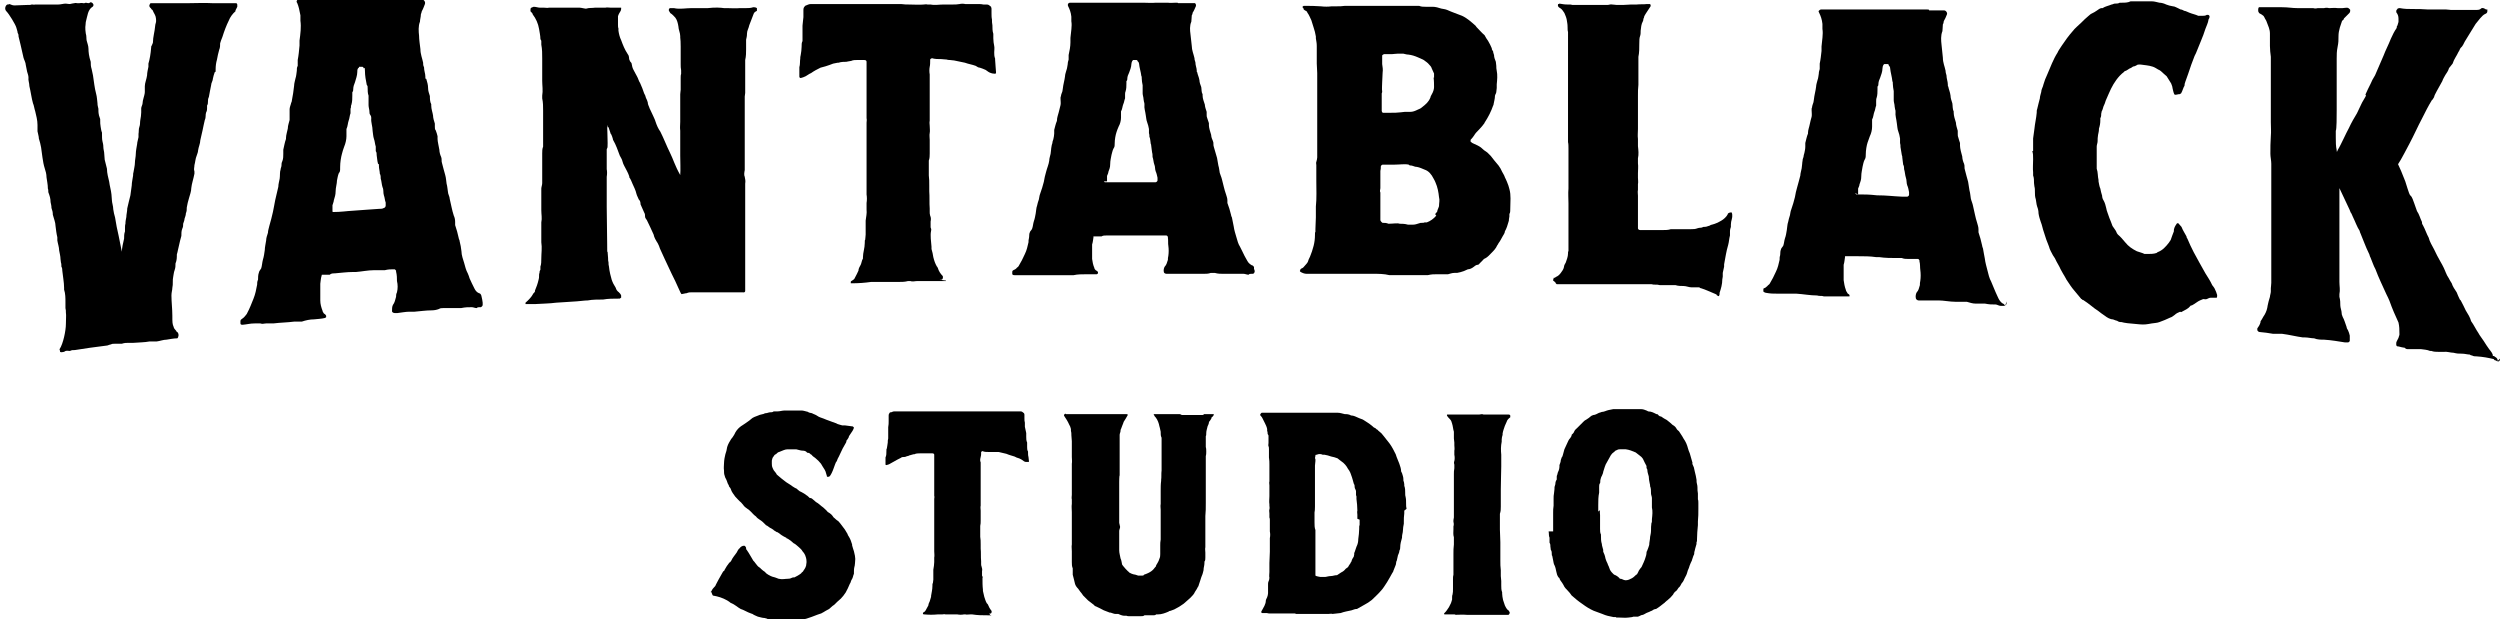 <?xml version="1.0" encoding="UTF-8"?>
<svg id="Capa_1" xmlns="http://www.w3.org/2000/svg" version="1.1" viewBox="0 0 554.2 137.3">
  <!-- Generator: Adobe Illustrator 29.0.0, SVG Export Plug-In . SVG Version: 2.1.0 Build 186)  -->
  <g id="Capa_2">
    <g>
      <g>
        <path d="M52.2,2.3v.2c-.6.5-1.2,1.3-1.5,2.1-.5,1-1,2.3-1.4,3.6-.2.5-.4,1-.5,1.4,0,.4,0,1-.2,1.4-.2.7-.4,1.6-.5,2.2-.2.7-.3,1.4-.3,2.2s0,.4-.2.6c-.2.5-.3,1-.4,1.4,0,.5-.4,1-.4,1.5-.2.8-.3,1.7-.5,2.6-.2.4-.2.7-.2,1s0,.6-.2.9v.6c0,.2,0,.6-.2.9-.2.5,0,1.1-.3,1.7-.2.7-.3,1.5-.5,2.3-.2.7-.3,1.5-.5,2.2,0,.7-.4,1.5-.5,2.3,0,.4-.2.7-.3,1.1-.3.7-.3,1.4-.5,2.1,0,.5-.2.9,0,1.4v.5c-.2,1.1-.6,2.2-.7,3.2,0,.7-.3,1.5-.5,2.2s-.4,1.4-.5,2.1c0,.5,0,.8-.2,1.3,0,.5-.2.8-.3,1.2,0,.4-.2.7-.3,1.1,0,.4,0,.7-.2,1.1-.2.5-.2,1-.2,1.6-.2.8-.4,1.4-.5,2-.2.7-.3,1.5-.5,2.1,0,.7,0,1.3-.3,2,0,.6,0,.9-.2,1.5-.2.5-.2,1-.3,1.4-.2.8,0,1.7-.2,2.5,0,.5-.2,1-.2,1.7,0,1.4.2,3,.2,4.5s0,1.8.3,2.5c0,.3.4.6.6.9,0,0,0,.2.2.2.5.5.2,1.3,0,1.4-.8,0-1.7.2-2.4.3-.7,0-1.4.3-2.2.4h-.5c-.4,0-.8,0-1.1,0-1,.2-2.3.2-3.5.3-.3,0-.6,0-.3,0h-.7c-.6,0-1,0-1.6.2-.5,0-1,0-1.5,0-.7,0-.5,0-1.1.2-.2,0-.5.2-.7.2-2.6.3-5.2.7-7.1,1-.5,0-.7,0-1.1.2-.5,0-.8-.2-1.3.2-.3,0-.6.2-.9,0v-.3c-.1,0-.1-.2-.1-.3.8-1.2,1.4-4.1,1.4-5.6s.1-1.7,0-2.5c0-.4,0-.6-.1-1v-1.3c0-.9,0-1.9-.3-2.8v-.4c0-1.2-.3-2.7-.4-3.8,0-.2,0-.6-.2-.9,0-.3,0-.7-.1-.9,0-.3-.1-.5-.1-.8,0-.6-.2-1.3-.3-1.9,0-.7-.3-1.5-.4-2.2v-.7c-.2-.8-.3-1.7-.4-2.5,0-.8-.4-1.7-.6-2.5,0-.6-.1-.9-.3-1.5,0-.5-.1-.8-.2-1.3,0-.8-.2-1.4-.5-2.2,0-.3,0-.6-.1-.8,0-.9-.2-1.7-.3-2.5,0-.7-.2-1.4-.4-2s-.4-1.6-.5-2.4c-.1-.7-.2-1.6-.3-2.2-.1-.6-.3-1.4-.5-2,0-.5-.2-1-.3-1.6v-1.4c0-1.1-.3-2.1-.5-3-.2-.6-.3-1.4-.5-1.8-.3-1-.5-2.6-.8-3.8,0-.7-.3-1.3-.2-1.9,0-.5-.2-.9-.3-1.3s-.2-1-.3-1.5c0-.5-.4-1.2-.5-1.6-.6-2.8-.8-3.4-1.1-4.7,0-.3,0-.5-.2-.8,0-.3-.2-.8-.3-1.2-.2-.7-1.6-3-2.2-3.6-.5-.5-.2-1.3.2-1.5.1,0,.3,0,.5-.1.4.2.8.3,1.1.3.9,0,1.8-.1,2.7-.1s.8,0,1.1-.1h.3c.2.1.3,0,.5,0h5.1c.5,0,1.2-.2,1.6-.2s.9.2,1.4,0c.1,0,.4-.1.6-.1.2-.1.4,0,.6,0h.5c.2,0,.5-.1.8,0h.3c.3-.2.6,0,.9,0s.3-.2.5-.2.5.2.6.5v.2s-.1.3-.2.3c-.5.3-.8.8-1,1.4s-.3,1.3-.5,2c0,.5-.1.8-.1,1.1s0,.9.1,1.4c.2.6.1,1.2.2,1.6.1.5.4,1.1.4,1.8s.1,1.7.5,2.9c0,.5,0,1,.2,1.6.1.4.2.9.3,1.4.1.6.2,1.4.3,2.1.1.6.2,1.3.4,2,.2.7.2,1.4.3,2.1,0,.5.1.7.2,1.2,0,.4,0,.9.1,1.3,0,.2.2.6.3,1v.2c0,.6,0,1,.1,1.5s.1.8.3,1.3v.4c0,.5,0,1.1.1,1.5s.2.8.2,1.3.2,1,.2,1.5.1.8.1,1.3c.2.8.3,1.2.5,2,0,1,.3,2,.5,2.9.1.9.4,1.8.5,2.8,0,.5.1.8.1,1.3s.3,1.3.3,2c.1.7.2,1.1.4,1.8.2,1.4.5,2.8.8,4.1.3,1.4.4,2.1.7,3.5,0-.7.3-2.1.5-2.9,0-.5,0-1.1.2-1.6v-.6c0-.4,0-.8.1-1.1,0-.6.1-.9.2-1.5,0-.6.2-1.2.2-1.9.3-1.2.4-1.8.7-2.9.1-.8.2-1.5.3-2.2,0-.7.2-1.4.3-2.2,0-.3,0-.5.1-.8.1-.7.3-1.4.3-2s.2-1.4.2-2,.2-1.6.3-2.2c0-.4.2-.9.3-1.5v-.7c.1-.5,0-1.1.2-1.6s.1-1,.2-1.5.2-1.2.2-1.7v-.9c0-.3.3-.8.3-1.1s.1-.8.2-1.1c.1-.4.3-1,.3-1.4v-1.3c0-.7.4-1.6.5-2.4,0-.6.2-1.4.3-1.9v-.7c.3-1,.5-2.2.6-3.5,0-.2,0-.4.2-.6,0-.2.2-.4.2-.6,0-1.2.4-2.4.5-3.7,0-.3.2-.7.2-1s0-1-.3-1.5c-.2-.3-.3-.6-.5-1-.2,0-.3-.4-.5-.5-.2-.2-.2-.4-.2-.5s.2-.5.3-.5h8.6c1.6,0,3.3-.1,5,0h4.9c.8,0,.2,0,.4,0s.2.1.3.3v.5h0l-.4.8Z"/>
        <path d="M107,67.1c0,.2,0,.3,0,.5,0,.2-.2.4-.4.5q-.2,0-.3,0c-.2,0-.5,0-.6.2-.4,0-.8-.2-1.1-.2-.9,0-1.4,0-2.4.2h-1.5c-.2,0-.4,0-.6,0h-1.9c-.3,0-.6,0-.9.2-.5.2-1.1.3-1.6.3-1.2,0-2.6.2-3.8.3-.5,0-.7,0-1.1,0-.9,0-1.8.2-2.7.3h-.6c-.3,0-.6-.2-.6-.4,0-.5,0-1,.2-1.4.4-.5.5-1.1.7-1.8,0-.3,0-.6.2-1,.2-.8.2-1.7,0-2.5,0-.6,0-1.3-.2-2.1v-.2c-.2-.2-.2-.3-.4-.3-.8,0-1.3,0-2.1.2h-2.4c-1.3,0-2.7.3-4,.4h-.7c-1.3,0-2.7.2-4,.3-.4,0-.8,0-1.1.3-.2,0-.3,0-.5,0h-1.1c-.2,0-.2,0-.2.2-.2.6-.2,1.2-.3,1.8v3.7c0,.8.2,1.5.5,2.3,0,.2.2.4.3.6,0,0,.4.2.5.5v.3s-.2.2-.3.2c-.8.2-1.6.2-2.4.3-.9,0-1.8.2-2.7.5h-.3c-.5,0-.9,0-1.4,0-1.5.2-3,.2-4.6.4-.3,0-.7,0-1,0h-.6c-.4,0-.8.2-1.3,0-.4,0-.8,0-1.2,0-1.1,0-1.6.2-2.7.3-.2,0-.5,0-.5-.3v-.5s0-.3.2-.4c.2-.2.5-.3.8-.7.2-.3.4-.4.5-.7.5-.9,1-2.2,1.4-3.2s.6-2,.8-3.1c0-.3,0-.7.2-1.1,0-.4,0-1.1.2-1.6,0-.2.3-.6.5-.9.2-.6.2-1.3.4-2,.2-.6.3-1.4.4-2.1,0-.6.2-1.4.3-2.1,0-.5.2-1.1.4-1.7,0-.5.2-1,.3-1.5.3-1,.6-2.2.8-3.1.2-.8.3-1.7.5-2.6.2-1,.5-2,.7-3,0-.6.2-1.2.3-1.8s0-1.5.2-2c0-.3.2-.6.2-.9s0-.6.2-1c.2-.5.2-1.1.2-1.6v-.9c.2-.8.3-1.6.6-2.4v-.2c0-.7.3-1.5.4-2.1,0-.7.3-1.4.4-1.9v-1.7c0-.1,0-.5,0-.7,0-.3.2-.9.3-1.2,0-.2.2-.4.2-.7.2-1.1.4-2.2.5-3.3,0-.5.2-1.1.3-1.6.2-.6.2-1.1.3-1.7,0-.5,0-.7.2-1.1v-1.3c.2-1,.3-2.1.4-3.2v-1.1c.2-1.5.4-3,.2-4.4v-1.2c-.2-1.1-.4-2-.7-2.7-.2-.3-.2-.4,0-.7,0,0,.2-.3.4-.3h16.2c.9,0,2,.1,2.8,0h2.7c.5.1,1.1,0,1.8,0s.3.2.5.2h3.2c.2,0,.3,0,.5.2.2.2.3.5.2.8-.2.5-.4,1.1-.7,1.6,0,.2-.2.6-.2.7,0,.6-.2,1.1-.2,1.6-.4,1-.3,2.2-.2,3.1,0,.9.2,2.1.3,3,0,1.1.4,2,.6,3,0,.4,0,.6.2,1,0,.8.3,1.4.3,2.1s0,.3.2.5c.2.7.4,1.3.4,2s.2,1.1.4,1.8c0,.5,0,1.3.3,1.8v.3c0,.8.3,1.5.4,2.2,0,.5.2,1.2.4,1.8v.7c0,.3,0,.6.2.8.2.5.3.9.4,1.3v.6c0,.6.3,1.7.4,2.4,0,.5.2,1.2.4,1.6.2.5,0,.9.2,1.4.3,1.1.4,1.6.7,2.6.2.7.2,1.3.3,1.9.2.7.2,1.3.3,1.8,0,.5.4,1.1.4,1.6.3,1.2.5,2.5.9,3.7.2.4.3.9.3,1.4v.7c.3.9.6,1.9.8,2.9,0,.2.2.4.2.7.2.7.3,1.4.4,2.2,0,.9.4,1.9.6,2.6.2.7.4,1.6.8,2.3.2.5.3.7.4,1.1.3.7.7,1.5,1.1,2.3.2.4.5.8,1,1,.2,0,.4.2.5.5h0l.2.9ZM73.5,46.7s.2.2.3.3c1.9,0,2.8-.2,4.6-.3,2.2-.2,3.3-.2,5.6-.4.4,0,.8,0,1.1-.2.2,0,.4-.3.4-.5v-.7c-.2-.5-.2-1.1-.4-1.6-.2-.6,0-1.2-.3-1.8-.2-.6-.2-1.3-.4-1.9,0-.3,0-.8-.2-1.1,0-.5-.2-1.1-.2-1.7s0-.3-.2-.5c-.2-.7-.2-1.4-.3-1.9,0-.4,0-.6-.2-.9v-1c-.2-.6-.2-1.2-.4-1.7-.2-.6-.2-1.2-.3-1.8,0-1-.4-1.9-.3-2.8,0-.2,0-.4-.2-.7s-.2-.4-.2-.7c0-.5-.2-1-.2-1.5v-2.1c-.2-.5-.2-1.2-.2-1.7s0-.4-.2-.7c-.2-1-.4-2-.4-3.1s-.2-.4-.3-.6c0-.2-.2-.3-.3-.3h-.7c0,.1,0,.2-.2.3-.2.3-.2.5-.2.9,0,.7-.3,1.5-.5,2.2-.2.5-.4,1-.4,1.6s-.2.5-.2.7v.6c0,.7,0,1.4-.2,2.1-.2.3,0,.6-.2.9v1c-.2.5-.2,1.1-.4,1.6-.2.5-.2,1.3-.5,1.9v1.6c0,.7-.2,1.6-.5,2.3-.2.5-.4,1.2-.5,1.6-.2.7-.4,1.9-.4,2.9s0,1-.3,1.4c-.2.5-.3,1.1-.4,1.6,0,.7-.3,1.6-.3,2.4s-.2,1.3-.4,2c0,.3-.2.7-.3,1.1v1.4h0l-.2-.2Z"/>
        <path d="M134.6,27.9c0,.8.1,2.2.1,3.8s-.1.9-.2,1.4v3.8c0,.9,0,.5,0,.6.1.5.1,1.1,0,1.7v6.7c0,2.7.1,5.5.1,8.2s0,1.3.1,1.8c0,.4.1.9.1,1.3s0,.6.1,1c0,.3,0,.6.1.9.1,1.1.4,2.2.6,2.9.2.6.5,1.2.9,1.8.1.4.3.7.7,1,.2.2.4.4.5.7v.5s-.1,0-.3.2h-.3c-1.1,0-2.3,0-3.4.2-1,0-2.4,0-3.4.2-.7,0-2.1.2-2.4.2s-4.2.3-4.6.3c-1.5.2-3,.2-4.5.3h-2q-.2,0-.3,0v-.3s.8-.7,1.1-1.1c.2-.2.3-.4.5-.7,0-.2.4-.4.5-.7v-.2c.3-.7.6-1.5.8-2.4.2-.5,0-1.1.2-1.5,0-.2,0-.4.2-.7v-.7c.2-.5.2-1.2.2-1.8,0-1.1.2-2.4,0-3.6v-1.9c0-.2,0-.5,0-.8v-1.7c.2-.9,0-1.8,0-2.7s0-1.8,0-2.5c0-.8,0-1.6,0-2.3,0-.3.2-.8.2-1.2v-6.6c0-.5,0-1,.2-1.5v-1.3c0-1.6,0-3.3,0-5v-1.7c0-.9,0-1.8-.2-2.7v-.6c.2-1.1,0-2.3,0-3.3v-4.9c0-1.1,0-2.1-.2-3.1v-.8c0-.2-.2-.3-.2-.5,0-.7-.2-1.5-.3-2.2-.2-1.2-.7-2.3-1.4-3.2,0-.2-.2-.4-.5-.7v-.3c0-.2,0-.4.2-.5s.3-.1.5-.2c.5,0,1,.2,1.4.2h.9c.3,0,.8.1,1.1,0h6.8c.4,0,1.4.3,1.5.2.6-.2,1.3-.1,1.9-.2h2.3c.3-.1.9,0,1.2,0h2.3v.3c0,.2-.1.3-.1.4-.2.3-.5.8-.6,1.2v1.9c0,.2,0,.6.1.8v.5c.1.7.3,1.5.6,2.1.4,1.1.8,2.1,1.4,3,.1.2.3.4.3.6.1.3,0,.6.2.9,0,.2.3.4.4.6.1.6.2,1.1.5,1.6s.5,1,.7,1.3c.3.5.4,1.1.7,1.5.4.9.6,1.4.9,2.3.2.3.3.6.4,1,.2.4.3.6.4,1,0,.5.3.9.4,1.3.3.7.6,1.2.8,1.7s.4.8.5,1.2c.3.9.6,1.6,1.1,2.3.8,1.6,1.4,3.2,2.1,4.6.8,1.6,1.1,2.9,2.3,5,.1-1,0-3.4,0-4.3v-5.5c-.1-1,0-1,0-2v-6.1c0-.4.1-.7.1-1v-2.6c0-.3,0-.7.1-.9v-.8c-.1-.5-.1-.9-.1-1.4v-3.9q0-1.3-.1-2v-.3c0-.7-.4-1.5-.4-2.1-.1-.7-.3-1.5-.7-2-.3-.3-.6-.7-1.1-1-.1-.2-.2-.3-.3-.5s0-.5.2-.6h.9c1.3.3,2.6,0,3.9,0h3.6c1.7-.2,2.9-.1,3.6,0h.7c.9,0,1.9.1,2.8,0h1.4c.5,0,1,0,1.6-.2.2,0,.5,0,.8.2v.6c-.3.2-.5.2-.7.6-.4,1.1-.6,1.6-1,2.6-.1.6-.5,1.2-.5,1.8s-.1,1-.2,1.4v2.1c0,.7,0,1.6-.2,2.4v7.3c0,.2-.1.6-.1.8v16.3c-.1.5-.2,1.1,0,1.5.1.4.2,1,.1,1.5v23.8c0,.2-.2.4-.5.3h-2.6c-.2,0-.5,0-.8,0h-1c-.5,0-1.1,0-2.8,0h-1.1c-.2,0-.5,0-.7,0-.9,0-.9,0-.3,0h-2.1c-.4,0-.6,0-1.1.2-.3,0-.9.2-1.1.2s-1-2.2-2.2-4.5c-1.1-2.3-2.2-4.7-2.6-5.6-.1-.4-.3-.8-.5-1.2-.4-.6-.8-1.3-.9-1.9-.5-1.1-1-2.2-1.5-3.2-.2-.3-.4-.5-.4-.8s0-.6-.2-.9c-.3-.6-.5-1.2-.8-1.8,0-.5-.1-.8-.4-1.1-.1-.3-.4-.8-.5-1.2-.2-.9-.6-1.6-.9-2.3-.2-.5-.4-1-.7-1.4v-.2c-.3-.9-.7-1.5-1.1-2.3-.2-.4-.3-.6-.4-1-.1-.5-.4-.9-.6-1.3-.5-1.3-.8-2.3-1.5-3.5,0-.2-.4-1.4-.5-1.3-.2-.6-.4-1.2-.5-1.5h-.2v-.4Z"/>
        <path d="M209.7,62.3c-.3,0-.7,0-1.1,0h-5.2c-.5,0-1.1.2-1.6,0h-.5c-.7.2-1.4.2-2.1.2h-.4c-1,0-2,0-3,0h-.3c-.4,0-.7,0-1,0h-1.4c-1.4.2-2.8.3-4.2.3h-.1s-.2,0-.2,0v-.3c0-.2.2-.2.3-.3.3-.2.5-.3.6-.6.3-.5.5-1,.8-1.6,0-.5.3-.9.5-1.3.2-.4.2-.9.5-1.4v-.3c0-1,.4-2,.4-3.1s.1-.5.1-.8.1-.7.1-1.1v-3.1c.1-.8.3-1.7.2-2.4v-1.5c.1-.6.1-1.3,0-1.9v-15.9c0-.3.1-.6,0-1v-12.5c0-.3-.2-.4-.6-.4h-1.4c-.5,0-1,0-1.4.2-.4.1-.8.1-1.1.2-.5,0-1.1,0-1.7.2h-.2c-.4.1-.6.1-1,.2-.2.1-.6.2-.8.3-.3.1-.6.2-.9.3-.4.1-.8.2-1.1.3-.8.4-1.4.7-2.1,1.2-.5.2-.8.5-1.2.7s-.7.3-1.1.4c-.1,0-.3-.1-.3-.3v-2.1c.2-.6.1-1.4.2-1.9,0-.2,0-.5.1-.8.1-.6.2-1.2.2-1.8s0-.9.2-1.3v-3.4c.1-.7.1-1.3.2-1.9v-1.6c0-.4.1-.6.4-.9,0,0,.1-.1.2-.1.3-.1.6-.3,1-.3h20.1c.6.1,1.3.1,1.8.1.9,0,2.3.1,3.2,0,.2,0,.5-.1.8,0h.7c.9.2,1.9,0,2.9,0h2c.5,0,1,0,1.5-.1.4-.1.9-.1,1.3,0h2.9c.4,0,.7,0,1.1.1h.8c.4,0,.6.3.9.5,0,.1.1.3.1.4v1c0,.5,0,1,.1,1.4,0,.5,0,.8.1,1.3,0,.6,0,1.3.2,1.9v1c0,.6.1,1.2.2,1.7.1.4,0,1,0,1.4s0,.9.2,1.4v.3c0,.4.1.9.1,1.4s.1.8.1,1.3,0,.2-.1.3c-.1,0-.2.1-.5,0-.1,0-.3,0-.5-.1-.4-.1-.8-.4-1.2-.7-.5-.2-.9-.4-1.3-.5-.3,0-.6-.2-.9-.4-.8-.3-1.6-.4-2.4-.7-.9-.2-1.4-.3-2.4-.5-.3,0-.7-.1-.9-.1s-.5,0-.7-.1c-.4,0-.9-.1-1.2-.1-.7,0-1.5,0-2.1-.2-.1,0-.4.2-.4.3v.3c0,.4,0,.9-.1,1.3-.1.5-.1,1.2,0,1.7v10.3c-.1.3,0,.8,0,1.1,0,.5.1,1.1,0,1.6-.1.4,0,1.1,0,1.5v3c0,.5,0,1.1-.2,1.6v3.3c.1.7.1,1.4.1,2.2v1.3c.1,1.2,0,2.7.1,3.8v.8c0,.2,0,.5.1.8.2.4.2.9.1,1.3v1.3c.1.2.2.5.1.8-.2,1,0,2.3.1,3.5v.5c.2.7.3,1.1.4,1.8.2.8.4,1.4.8,2.1.1,0,.1.2.2.3.2.7.6,1.3,1.1,1.8.1.3,0,.8-.3.8h-.4l1.4.2Z"/>
        <path d="M278.1,59.9c0,0,.1.3,0,.4,0,.2-.2.4-.4.4h-.3c-.2,0-.5,0-.6.2-.4,0-.8-.2-1.1-.2h-4.5c-.6,0-1.2,0-1.9-.2h-.9c-.5.2-1.1.2-1.6.2h-8.2c-.3,0-.6-.2-.6-.4-.1-.4,0-.9.2-1.2.4-.4.5-.9.7-1.5,0-.3,0-.5.1-.9.1-.7.1-1.5,0-2.2-.1-.5,0-1.2-.1-1.8v-.2c-.1-.2-.2-.3-.4-.3h-4.5c-1.3,0-2.7,0-4,0h-4.7c-.4,0-.8,0-1.1.2h-1.6c-.3,0-.2,0-.2.2-.1.5-.1,1-.3,1.6v3.2c.1.7.2,1.3.5,2,0,.2.2.4.3.5,0,0,.4.2.5.4v.3s-.2.2-.3.2c-.8,0-1.6,0-2.4,0-.9,0-1.8,0-2.7.2h-.3c-.5,0-.9,0-1.4,0h-11.4c-.1,0-.5,0-.5-.3v-.4s0-.2.1-.3c.2-.2.5-.2.8-.5.1-.2.4-.3.5-.5.5-.8,1-1.8,1.4-2.7.4-.8.6-1.7.8-2.6,0-.3,0-.6.1-.9.1-.4,0-1,.2-1.3,0-.2.4-.5.5-.8.2-.5.2-1.1.4-1.7.2-.5.3-1.2.4-1.7.1-.5.1-1.2.3-1.7.1-.4.2-.9.4-1.4.1-.4.1-.8.3-1.3.3-.8.6-1.8.8-2.6.1-.7.3-1.5.5-2.2.2-.8.6-1.7.7-2.5,0-.5.2-1,.3-1.5s.1-1.2.2-1.6c0-.2.1-.5.2-.8,0-.3.1-.5.2-.8.1-.5.2-.9.2-1.3v-.8c.2-.7.3-1.3.6-2h0c0-.8.3-1.4.4-1.9.1-.5.3-1.1.4-1.6.1-.4,0-1,0-1.4s0-.4.1-.6c0-.3.2-.7.3-1,0-.1.1-.4.1-.6.1-1,.4-1.9.5-2.8,0-.4.2-.9.3-1.3.2-.5.2-1,.3-1.4,0-.4.1-.6.2-1v-1h0c.2-.9.4-1.9.4-2.8v-1c.1-1.3.4-2.6.2-3.7v-1c-.1-1-.4-1.7-.7-2.3-.1-.2-.1-.4,0-.6,0,0,.2-.2.4-.2h16.2c.9,0,2,.1,2.8,0h2.7c.5.1,1.1,0,1.8,0s.3.1.5.1h3.2c.1,0,.3,0,.5,0,.2.1.3.5.2.7-.2.4-.4,1-.7,1.4,0,.2-.1.5-.2.6,0,.5-.1,1-.1,1.4-.4.9-.3,2-.2,2.7.1.8.2,1.9.3,2.7,0,.9.4,1.8.6,2.7,0,.4.1.5.2.9,0,.7.3,1.3.3,1.8s0,.3.1.4c.1.6.4,1.1.5,1.8,0,.4.2,1,.4,1.5.1.5,0,1.1.3,1.6v.3c0,.7.3,1.3.5,2,0,.4.2,1,.4,1.6v.6c0,.3,0,.5.1.7.1.4.3.8.4,1.2v.5c0,.5.3,1.5.5,2.1,0,.4.2,1,.4,1.4.2.4,0,.8.2,1.3.3,1,.4,1.4.7,2.4.1.6.2,1.2.3,1.7.2.6.2,1.2.3,1.6.1.4.4,1,.5,1.5.3,1.1.5,2.2.9,3.3.1.4.3.8.3,1.3v.6c.3.8.6,1.7.8,2.6,0,.2.1.4.2.6.1.7.3,1.3.4,2,.1.8.4,1.7.6,2.4s.4,1.5.8,2.1c.2.4.3.6.5,1,.3.7.7,1.4,1.1,2.1.2.4.5.7,1,1,.2,0,.4.2.5.4h0v.4ZM244.6,40.1s.2.2.3.3h11.3c.1,0,.4-.2.4-.4v-.6c-.1-.4-.2-1-.4-1.4-.2-.5-.1-1.1-.3-1.5-.2-.5-.2-1.2-.4-1.7,0-.3,0-.7-.1-1-.1-.4-.1-1-.2-1.5,0,0,0-.3-.1-.4-.1-.6-.1-1.2-.3-1.6,0-.3,0-.5-.1-.8v-.9c-.1-.5-.2-1-.4-1.5s-.2-1-.3-1.5c-.1-.9-.4-1.6-.3-2.4,0-.1,0-.4-.1-.6,0-.2-.1-.4-.1-.6,0-.4-.2-.9-.2-1.3v-1.8c-.1-.4-.2-1.1-.2-1.5s0-.4-.1-.6c-.1-.9-.4-1.7-.5-2.7,0-.1-.1-.4-.3-.5,0-.1-.1-.3-.3-.3h-.7s-.1.1-.2.2c-.1.2-.2.5-.2.7,0,.6-.3,1.4-.5,1.9-.2.4-.4.9-.4,1.3s-.1.5-.2.6v.5c0,.6,0,1.2-.2,1.8-.1.2-.1.5-.1.7v.8c-.2.5-.2.9-.4,1.3-.2.5-.2,1.1-.5,1.6v1.4c0,.6-.2,1.4-.5,1.9-.2.4-.4,1-.5,1.3-.2.6-.4,1.6-.4,2.5s-.1.8-.3,1.2c-.2.4-.3,1-.4,1.3-.1.6-.3,1.3-.3,2.1s-.2,1.1-.4,1.7c0,.3-.2.6-.3.9v1.2h-.8Z"/>
        <path d="M288.7,1.8c0-.1,0-.4.3-.5h.3c1.1,0,2.3,0,3.5.1.8.1,1.7.1,2.4,0h1c.7,0,1.3,0,1.9-.1h16c.9,0,.3,0,.5,0,.5.2.9.2,1.4.2h1.6c.6,0,1.3.2,1.9.4.4.1.8.1,1.3.3,1.1.5,2.3.9,3.3,1.3,1.1.5,2.1,1.4,3,2.2.1.2.3.4.5.6.5.5.9,1,1.5,1.5.2.4.5.9.8,1.3.3.5.6,1.1.8,1.6,0,.3.1.4.3.7,0,.3.1.4.2.8,0,.5.2,1,.4,1.5,0,.3.1.6.1.9s0,.7.1,1.1c.2.9.1,2,0,3v.8c0,.3-.1.6-.1.9s-.3.6-.3.9c0,.6-.2,1.2-.3,1.8,0,0,0,.2-.1.3-.2.6-.5,1.3-.8,1.9s-.7,1.3-1.1,1.9c0,0,0,.1-.1.2-.4.5-.6.8-1.1,1.3-.4.4-.9.9-1.1,1.3-.2.3-.5.7-.8,1v.4c.2.2.5.4.8.5.5.2,1.1.5,1.5.8.5.5.8.7,1.4,1.1.2.2.5.5.8.8.3.4.4.5.7.9.3.4.7.8,1,1.2s.6.9.8,1.4c.2.4.5.8.6,1.2.2.4.3.6.5,1.1s.4,1,.5,1.5c.4,1.4.2,2.8.2,4.2s-.1.9-.2,1.4v.5c0,.2-.1.4-.1.6s0,.4-.1.6c-.2.7-.4,1.4-.8,2.1,0,.4-.3.7-.5,1.1-.3.5-.5,1-.9,1.5-.1.2-.2.4-.3.5-.3.7-.8,1.2-1.3,1.7-.4.4-.8.9-1.4,1.2-.2,0-.5.4-.6.5-.2.2-.4.4-.5.5-.2.2-.3.4-.5.4-.4,0-.7.3-1.1.6-.3.2-.7.4-1.1.4l-.9.4c-.5.2-1,.3-1.5.4-.1,0-.4,0-.6,0-.5,0-1,.2-1.4.3-.4,0-.9,0-1.5,0s-.6,0-.9,0c-.8,0-1.2,0-2.1.2h-8.5c-1.2-.3-2.4-.3-3.7-.3h-14.7c-.4,0-1-.2-1.4-.5,0,0-.1-.2,0-.2q0-.2.1-.3c.1-.2.4-.2.6-.4.3-.4.7-.7,1-1.2.1-.4.3-.8.5-1.2.3-.7.6-1.6.8-2.4.2-.8.3-1.6.3-2.4s0-.4.1-.7v-.6c0-.8.1-1.8.1-2.6v-2.4c.2-1.8.1-3.9.1-5.7v-3.5c0-.2-.1-.5,0-.7.1-.4.2-.7.2-1v-18.7c0-.7-.1-1.5-.1-2.1v-3.9c0-.7-.1-1-.2-1.7v-.4c-.1-.7-.3-1.4-.5-2-.2-.5-.3-1.1-.5-1.6-.3-.6-.5-1.2-.9-1.7,0-.2-.1-.2-.3-.4-.2,0-.3-.2-.5-.3,0,0,0-.2-.1-.3h0l-.2-.3ZM318.2,47.4c.1-.2.3-.3.4-.5,0-.3.3-.8.4-1.2,0-.7.2-1.3,0-2-.1-1-.3-2.2-.8-3.3-.1-.2-.2-.5-.4-.8-.5-1-1.1-1.7-2-2-.5-.2-1.1-.5-1.7-.6-.5,0-.7-.2-1.2-.3-.2,0-.5,0-.6-.2-.8-.2-2.1,0-3.2,0h-2.6c-.1,0-.4.2-.4.4,0,.4,0,.6-.1,1v3.8c0,.3-.2.6,0,1v6.1c0,.2.4.6.5.6.5,0,.8,0,1.3.2,1.1,0,1.9-.2,2.5,0,.5,0,1.1,0,1.8.2.4,0,.8,0,1.2,0,.5,0,.9-.2,1.3-.3.4-.2.9,0,1.2-.2.1,0,.3,0,.5,0,.8-.3,1.5-.8,2.1-1.5h0l-.2-.2ZM317.9,17.3v-1c-.2-.4-.3-.7-.5-1.1-.1-.4-.4-.7-.6-.9-.3-.4-.8-.7-1.2-1-.4-.2-.8-.4-1.3-.6-.7-.3-1.3-.5-2.1-.6-.4,0-.6-.1-1.1-.2h-1.3c-.4,0-.9.1-1.2.1h-1.8s-.4.2-.4.3v1.9c.1.6.2,1.3.1,1.9,0,.7-.1,1.5-.1,2.1s-.1,1.5,0,2.1c0,.1,0,.2-.1.4v3.9c0,.1.1.4.3.4h1.8c.6,0,1.4,0,2.1-.1.3,0,.6-.1.9-.1h1.2c.6,0,1.1-.2,1.7-.5.3-.1.7-.3.9-.5.9-.7,1.5-1.2,1.9-2.2,0-.2.2-.5.3-.7.3-.5.5-1.1.5-1.6s0-1.4-.1-2.1h.1Z"/>
        <path d="M344.3,62s0,0,.1-.2v-.2c.2,0,.3,0,.5-.2.5-.2.8-.5,1.1-.9.3-.4.6-.8.7-1.3,0-.3.2-.7.4-1,.2-.6.5-1.3.5-2s0-.3.1-.5v-10.6c0-1.1-.1-2.2,0-3.3v-8.9c0-.5,0-1-.1-1.4V7.5c0-.6,0-.3,0-.4-.1-.3-.1-.8-.1-1.1,0-.7-.1-1-.2-1.7-.1-.5-.3-.9-.5-1.4-.2-.3-.5-.8-.8-1-.2-.1-.5-.3-.6-.5s0-.4,0-.5c.1,0,.2,0,.3-.1.6.1,1.1.2,1.8.2s.8,0,1.1.1h7.7c.4,0,.7-.2,1.1-.1.4,0,.7.1,1,.1,1.1,0,2.1,0,3.2-.1h1.2c.8-.1,1.6,0,2.2-.1h.8s.2.3.1.5h0c-.5.8-1.1,1.6-1.4,2.2,0,.2-.1.4-.2.6,0,.2,0,.3-.1.5-.4.7-.4,1.4-.5,2.1,0,.4,0,.8-.1,1.1-.2.5-.2,1.1-.2,1.7,0,1,0,2.1-.2,3v6.2c-.1.8-.1,1.6-.1,2.4v7.4c0,.8-.1,1.4,0,2.2v1.6c.1.9.2,1.8,0,2.7v1.1c.1.7,0,1.5,0,2.2v1c0,.4.1,1,0,1.4v1.3c-.1.4,0,.9,0,1.3v7.2c0,.2.2.4.5.4h4.9c.7,0,1.3,0,1.9-.2h4.5c.5,0,.9,0,1.4-.2s.8,0,1.3-.3c.4,0,.6,0,1.1-.2.3,0,.5-.3.8-.3.8-.2,1.4-.5,2.1-.9.5-.3,1.1-.8,1.4-1.4,0-.2.2-.3.5-.4h.4c0,.2.1.2.1.5v.5c0,.2-.1.3-.1.5-.1.3-.2.8-.2,1.2v.5c-.1.3-.2.6-.2,1v.9c-.2.7-.2,1.4-.4,2.1-.2.7-.4,1.5-.5,2.1-.1.7-.3,1.5-.4,2.2v.5c-.1.4-.2.9-.3,1.4v.8c0,.2-.1.5-.1.6,0,1.1-.3,2.1-.6,3,0,.2,0,.5-.1.6,0,.2-.2.2-.4,0h-.1c0-.2-.2-.3-.5-.4-1-.4-2-.9-3-1.2,0,0-.2,0-.4-.2-.3,0-.8,0-1.1,0h-.6c-.6,0-1.2-.3-1.8-.3s-1.2,0-1.8-.2h-3.5c-.6-.2-1.2,0-1.8-.2-1.1,0-1.6,0-2.7,0h-5.6c-.6,0-1.2,0-1.8,0h-5.7c-1.3,0-2,0-3.4,0h-1.8s-.3-.2-.3-.4h0l-.5-.4Z"/>
        <path d="M444.8,66.8c0,.2.1.3,0,.5,0,.2-.2.4-.4.5h-.3c-.2,0-.5,0-.6,0-.4,0-.8-.3-1.1-.3-.9,0-1.4,0-2.4-.2-.3,0-.5,0-.8,0s-.5,0-.7,0h-.6c-.6,0-1.2-.2-1.9-.4h-.9c-.5,0-1.1,0-1.6,0-1.3,0-2.6-.3-3.8-.3h-1.1c-.9,0-1.8,0-2.7,0h-.6c-.3,0-.6-.3-.6-.5-.1-.4,0-1,.2-1.3.4-.4.5-.9.7-1.6,0-.3,0-.6.1-1,.1-.7.1-1.6,0-2.3-.1-.6,0-1.3-.2-2v-.2c-.1-.2-.2-.3-.4-.3-.9,0-1.3,0-2.1,0-.5,0-.9,0-1.4-.2h-1c-1.3,0-2.7,0-4-.2h-.7c-1.3-.2-2.7-.2-4-.2h-1.6c-.4,0-.8,0-1.1,0s-.2,0-.2.2c-.1.5-.1,1.1-.3,1.7v3.4c.1.7.2,1.4.5,2.2,0,.2.2.4.3.6,0,.2.4.3.5.5v.3s-.2,0-.3,0h-2.4c-.9,0-1.8,0-2.7,0h-.3c-.5-.2-.9,0-1.5-.2-1.5,0-3-.3-4.6-.4-.3,0-.7,0-1,0h-.6c-.4,0-.8,0-1.3,0h-1.2c-1.1,0-1.6,0-2.7-.2-.1,0-.5-.2-.5-.3v-.4s0-.2.1-.3c.2,0,.5-.2.8-.5.1-.2.4-.3.5-.5.5-.8,1-1.8,1.4-2.7.4-.8.6-1.7.8-2.6,0-.3,0-.7.1-.9.1-.4,0-1,.2-1.4,0-.2.3-.5.5-.8.2-.5.2-1.1.4-1.7.2-.5.3-1.2.4-1.8.1-.5.1-1.3.3-1.8.1-.5.2-.9.4-1.5.1-.5.1-.8.3-1.3.3-.8.6-1.9.8-2.7.1-.7.3-1.5.5-2.2.2-.8.5-1.7.7-2.6,0-.5.2-1,.3-1.6.1-.5.1-1.3.2-1.7,0-.3.1-.5.2-.8,0-.3.1-.5.2-.9.1-.5.2-.9.2-1.4v-.8c.2-.7.3-1.4.6-2.1v-.2c0-.6.3-1.3.4-1.9s.3-1.2.4-1.6,0-1.1,0-1.5,0-.4.1-.6c0-.3.2-.8.3-1.1,0-.1.1-.4.1-.6.1-1,.4-2,.5-2.9,0-.4.2-1,.3-1.4.2-.5.2-1,.3-1.5,0-.4.1-.6.2-1v-1.2c.2-.9.3-1.9.4-2.8v-1c.1-1.3.4-2.7.2-3.9v-1.1c-.1-1-.4-1.8-.7-2.4s-.1-.4,0-.6c0,0,.2-.2.4-.2h16.2c.9,0,2,0,2.8,0h2.7c.5,0,1.1,0,1.8,0s.3.2.5.2h3.2c.1,0,.3,0,.5.2s.3.5.2.7c-.2.5-.4,1-.7,1.5,0,.2-.1.6-.2.7,0,.6-.1,1.1-.1,1.5-.4,1-.3,2.1-.2,3,.1.9.2,2,.3,2.9,0,1.1.4,1.9.6,2.9,0,.4.1.6.2,1,0,.7.3,1.4.3,2s0,.3.1.5c.1.6.4,1.2.5,2,0,.5.2,1.1.4,1.7.1.5,0,1.2.3,1.8v.3c0,.7.3,1.5.5,2.2,0,.5.2,1.1.4,1.8v.6c0,.3,0,.6.1.8.1.5.3.9.4,1.3v.6c0,.6.3,1.7.5,2.4,0,.5.2,1.2.4,1.6.2.5,0,.9.2,1.4.3,1.1.4,1.6.7,2.6.1.7.2,1.3.3,1.9.2.7.2,1.3.3,1.8.1.5.4,1.1.5,1.7.3,1.2.5,2.5.9,3.7.1.4.3.9.3,1.4v.7c.3.9.6,1.9.8,2.9,0,.2.1.4.2.7.1.8.3,1.5.4,2.2.1.9.4,1.9.6,2.7s.4,1.7.8,2.4c.2.5.3.7.5,1.2.3.8.7,1.6,1.1,2.5.2.4.5.9,1,1.2.2,0,.4.3.5.5h0l.3-.8ZM411.2,42.8s.2.2.3.3c1.9,0,2.8,0,4.6.2,2.2,0,3.3.2,5.6.3h1.1c.1,0,.4-.2.4-.4v-.6c-.1-.5-.2-1.1-.4-1.5-.2-.5-.1-1.2-.3-1.7-.2-.6-.2-1.3-.4-1.9,0-.3,0-.7-.2-1-.1-.5-.1-1-.2-1.6,0-.2,0-.3-.1-.5-.1-.7-.2-1.3-.3-1.8,0-.4,0-.5-.1-.9v-1c-.1-.6-.2-1.1-.4-1.6-.2-.5-.2-1.1-.3-1.7-.1-1-.4-1.8-.3-2.6,0-.2,0-.4-.1-.6,0-.2-.1-.4-.1-.6,0-.5-.2-.9-.2-1.4v-2c-.1-.5-.2-1.2-.2-1.6s0-.4-.1-.6c-.1-1-.4-1.9-.5-2.9,0-.2-.1-.4-.3-.6,0-.2-.1-.3-.3-.3h-.7s-.1.1-.2.2c-.1.2-.2.5-.2.8,0,.7-.3,1.4-.5,2-.2.4-.4,1-.4,1.4s-.1.5-.2.6v.6c0,.6,0,1.3-.2,1.9-.1.2-.1.6-.1.8v.9c-.2.5-.2,1-.4,1.4-.2.5-.2,1.2-.5,1.7v1.6c0,.7-.2,1.5-.5,2.1-.2.5-.4,1.1-.5,1.4-.2.6-.4,1.7-.4,2.6s-.1.9-.3,1.3c-.2.4-.3,1-.4,1.4-.1.7-.3,1.4-.3,2.2s-.2,1.2-.4,1.8c0,.3-.2.6-.3.9v1.3h0l-.7-.3Z"/>
        <path d="M450.7,33.6v-2.9c.1-.7.2-1.5.3-2.2.1-1.1.4-2.3.5-3.5,0-.3,0-.6.1-.8.2-.8.4-1.7.6-2.4,0-.5.2-.9.3-1.4,0-.6.4-1.1.5-1.7.2-.7.5-1.5.8-2.1.3-.8.8-1.8,1.1-2.6.3-.7.8-1.7,1.2-2.3.2-.5.6-1,.9-1.5.8-1.2,1.6-2.3,2.4-3.2.6-.8,1.3-1.3,2-2,.5-.5,1-1,1.5-1.4.3-.2.5-.5.8-.6.4-.2.8-.4,1.2-.7.3-.2.5-.4.9-.5h.3c.6-.4,1.3-.5,2-.8.2,0,.5-.2.7-.2.4,0,.8,0,1.1-.2h.5c.6,0,1.3,0,1.9-.3h4.8c.5,0,1.1.2,1.6.3.5,0,1.1.2,1.5.4.5.2.9.3,1.5.4.4,0,.8.3,1.1.4.2.1.4.2.6.3.3,0,.6.2.8.3.3,0,.8.3,1.1.4.7.3,1.4.4,2,.7h1.1c.2,0,.5,0,.8-.2h.3c.2,0,.4.3.3.5,0,.2-.1.3-.2.5-.1.8-.5,1.5-.7,2.1-.3.9-.6,1.8-1,2.7-.4.9-.7,1.8-1.1,2.7-.1.2-.2.4-.3.6-.5,1.3-1,2.6-1.4,3.9-.2.5-.4,1.1-.5,1.4-.1.2-.2.6-.3.9,0,.3,0,.4-.2.7-.2.4-.3.9-.5,1.2,0,0,0,.1-.1.2,0,0-.3.2-.4.2-.2-.1-.9.3-1.1,0-.2-.4-.3-1-.4-1.4,0-.3-.2-.7-.3-1-.3-.5-.6-1-1-1.6-.2-.2-.5-.4-.8-.7-.3-.3-.6-.6-1.1-.8-.2-.1-.3-.2-.5-.3-.8-.5-1.9-.6-2.7-.7-.2,0-.5-.1-.8-.1s-.6,0-.8.2c-.1,0-.3.2-.5.2s-.5.2-.6.3-.5.2-.6.3c-.2.2-.4.2-.6.4-.1,0-.3,0-.4.2-.4.3-.7.6-1,.9-1.1,1.2-1.8,2.5-2.4,3.9-.3.6-.4,1-.7,1.6-.1.4-.3.9-.5,1.3-.1.3-.2.8-.4,1.1,0,.2-.1.4-.1.5,0,.3,0,.7-.2,1v.5c0,.6-.1,1.2-.3,1.8,0,.6-.1.9-.2,1.4s-.1,1-.1,1.4-.2.8-.2,1.2v4.9c.3.8.2,1.7.4,2.5v.3c.1.5.2,1.2.4,1.6.1.5.2,1,.4,1.6,0,.3.1.7.3,1,.3.5.5,1.2.6,1.7.1.7.5,1.5.7,2.2.3.7.4,1,.7,1.8.3.5.7.9.9,1.4,0,.2.2.3.3.5.6.5,1.1,1.1,1.6,1.7.7.9,1.6,1.5,2.6,2,.5.2,1.1.3,1.7.6.1,0,.4,0,.6,0,.7,0,1.4,0,2-.2,0,0,.1,0,.3-.2,1.1-.4,1.8-1.2,2.5-2.1.1-.2.3-.4.4-.6.3-.8.4-1.2.7-1.9,0-.2,0-.5.1-.7,0-.2.5-1,.6-1.1h.3c.3.3.4.5.7.8h0c.3.8.8,1.5,1.1,2.1,0,.2.1.4.2.5.5,1.2.8,1.8,1.4,3,.8,1.5,1.7,3.1,2.6,4.7.5.8,1.1,1.7,1.5,2.6.2.3.5.6.6.9.2.4.4.9.5,1.3,0,.2,0,.5-.1.6h-1.3c-.4,0-.6.2-.9.3s-.5,0-.8,0c-.5.2-1,.4-1.4.7-.3.2-.7.5-1.1.7-.1,0-.3,0-.4.2-.5.6-1.1.8-1.8,1.2,0,0-.2.2-.4,0-.5.2-.9.4-1.2.7-.3.2-.6.5-1,.6-.8.4-1.6.7-2.4,1-.5.2-1.1.2-1.7.3-1.1.2-1.6.3-2.7.2-2.5-.2-3.3-.3-4-.5-.3,0-.6,0-1-.3-.2,0-.6-.2-.9-.3-.6,0-1.3-.4-1.8-.8-.5-.3-1.1-.8-1.5-1.1-.5-.3-1-.7-1.5-1.1-.6-.5-1.2-.9-1.8-1.3-.1,0-.2,0-.3-.2h-.1c-.5-.6-1-1.2-1.5-1.8-.7-.8-1.2-1.6-1.8-2.5-.2-.4-.5-.9-.8-1.4-.2-.3-.3-.6-.5-.9-.3-.7-.7-1.3-.9-1.7-.2-.5-.5-1-.8-1.4-.3-.6-.7-1.2-.9-2-.5-1.2-.7-1.8-1.1-3.1-.3-.8-.4-1.6-.7-2.3-.2-.6-.4-1.2-.5-1.9,0-.5-.1-1-.3-1.5-.2-.6-.2-1.2-.3-1.6-.2-.6-.2-1.1-.2-1.6s0-.9-.1-1.2c0-.2-.1-.5-.1-.8,0-.6,0-1.2-.2-1.7v-.7c-.1-.8,0-2,0-2.9s0-1.3-.2-1.8h.2Z"/>
        <path d="M554.2,79.6c0,.3-.2.6-.4.5-.2,0-.3,0-.5-.2-.2,0-.3,0-.5-.3-1.3-.3-2.3-.5-3.8-.6-.3,0-.7,0-1-.2,0,0-.3,0-.5-.2-.5,0-1.1-.2-1.8-.2s-1,0-1.8-.2c-.7,0-1.4-.3-2.2-.2-.4,0-.8,0-1.1,0-.5,0-1.1,0-1.6-.2,0,0-.2,0-.3,0-.7-.3-1.4-.3-2-.4h-2.8c-.3,0-.6,0-.8-.3-.2,0-1.1-.2-1.4-.3-.2,0-.4,0-.5-.3v-.5c0-.2.3-.7.5-1.1,0-.2.3-.6.2-1.1,0-.7,0-1.4-.2-2.3-.7-1.5-1.4-3.1-2-4.8-.2-.5-.4-.9-.7-1.5-.8-1.8-1.7-3.6-2.4-5.5-.5-.9-.7-1.7-1.1-2.6-.2-.3-.2-.7-.4-1-.7-1.4-1.2-2.9-1.8-4.3,0,0-.2-.4-.2-.6-.6-.9-1-2.1-1.5-3.1-.2-.4-.3-.8-.5-1,0-.2-1.5-3.2-2.5-5.4v20.8c0,.9.2,1.8,0,2.7v.6c.2.7.2,1.4.2,1.9s.3,1.2.3,1.7.2.6.2.8c.4.7.6,1.5.9,2.3,0,.3.2.5.3.7.2.4.3.8.4,1.2v1.2c-.2.3-.3.3-.5.3h-.6c-1.3-.2-2.9-.5-4.6-.6-.7,0-1.5,0-2.2-.3-.6,0-1.4-.2-2-.2h-.5c-1.5-.2-3-.6-4.6-.8h-2c-1-.2-2-.3-3-.4-.2,0-.4-.2-.5-.4v-.4c.3-.4.5-.7.7-1.3,0-.2,0-.3.1-.4.3-.4.5-.9.8-1.3.4-.7.6-1.3.7-2.1.1-.6.3-1.2.5-1.9,0-.3.2-.8.2-1.2v-.7c0-.3.1-.7.1-1.2v-26.4c0-.7-.2-1.5-.2-2.2,0-1.3,0-2.6.1-3.9.1-1,0-2.2,0-3.1v-14.5c-.1-.8-.2-1.6-.2-2.4v-2.4c0-.8,0-.3,0-.4,0-.9-.4-1.7-.7-2.5-.1-.4-.4-.7-.5-1-.1-.2-.2-.4-.4-.5-.2-.2-.5-.3-.8-.5l-.2-.4v-.5c0-.1.1-.4.2-.4h5c1.5,0,2.3.2,3.5.2h3.5c.3.1.6.1,1,0h1.4c.3-.1.8-.1,1.1,0,.5,0,1.3-.1,1.9,0h1.1c.4,0,1-.2,1.3,0,0,0,.3.2.4.4,0,.2,0,.5-.2.7-.5.5-.7.7-1.2,1.2,0,.2-.2.4-.4.5-.2.6-.3.9-.5,1.5-.2.7-.3,1.3-.3,1.9,0,1,0,1.4-.2,2.4s-.2,1.7-.2,2.6v11.4c0,1.4,0,4.3-.2,4.6v1.5c0,1,0,1.9.2,2.8v.3s.2,0,.2-.3c.5-.8.9-1.7,1.4-2.7.3-.7.8-1.6,1.1-2.2.6-1.3,1.2-2.3,1.8-3.3.3-.7.6-1.2.9-1.9.3-.7.7-1.2,1-1.8.3-.8-.2,0,0-.5.3-.7.7-1.5,1.1-2.3.2-.5.6-1.3,1-1.9.6-1.5,1.3-2.9,1.9-4.4.4-1.1,1.1-2.4,1.6-3.7.4-.9.8-1.7,1.3-2.4,0-.2,0-.4.2-.6,0-.2.2-.6.2-.8v-.4c0-.5,0-.9-.3-1.4,0,0-.2-.2-.2-.4s0-.4.2-.5c0-.2.2-.2.4-.3h.2c1,.2,1.9.2,2.9.2s2.2,0,3.3.1h4c.4,0,.8.1,1.1.1h1.1c1.2,0,2.5,0,3.7,0h.8c.4,0,.8,0,1.1-.3s.8,0,1.1.2c0,0,.2,0,.3,0v.4c0,.3-.2.5-.5.6-.7.3-1.5,1.5-2.1,2.2-.2.4-2.2,3.5-2.4,3.9-.2.4-.5,1.1-.9,1.4-.2.2-.3.7-.5.9-.4.9-1,1.6-1.3,2.6-.3.4-.5.6-.8,1-.2.7-.5,1-.8,1.5-.2.4-.5.8-.7,1.4-.8,1.5-1.8,3.1-1.8,3.5-.2.3-.3.6-.5.7-.8,1.3-1.5,2.7-2.2,4.1-.5.9-.9,1.8-1.3,2.6-.5,1-1,2.1-1.5,3-.5.9-1.8,3.5-2.5,4.5.4.8.9,2,1.6,3.8.2.5.8,2.8,1.1,3.1.5.4.6,1.1.9,1.8.2.5.4,1.2.6,1.7.5.7.7,1.6,1.1,2.4,0,.3,0,.4.2.7.5.9.8,1.9,1.3,2.8.2.9.8,1.8,1.2,2.6.4.9.9,1.8,1.4,2.7.3.5.5.9.7,1.3.4.8.6,1.6,1.1,2.3.2.4.5.9.7,1.2.2.7.7,1.4,1.1,2,.2.5.4,1,.7,1.6l.2.2c.4.7.8,1.6,1.1,2.2.5.8,1,1.6,1.2,2.4.6.8,1.1,1.9,1.6,2.6.3.6.9,1.3,1.2,1.8.4.6.8,1.3,1.2,1.8s.9,1.1.8,1.5c.2,0,.3,0,.5.2.4.2.6.5.6.9h0l.5-.5Z"/>
      </g>
      <g>
        <path d="M157.6,131.4h0c.1-.4.3-.8.6-1.1s.4-.4.5-.7c.4-.8.8-1.5,1.2-2.2.2-.3.3-.6.5-.8.2,0,.2-.3.3-.4.2-.4.6-1,1-1.5.1,0,.3-.2.4-.4.3-.7.8-1.2,1.2-1.8.2-.4.4-.8.7-1,.2-.3.4-.4.7-.5.2,0,.3,0,.4,0,.2.2.3.3.3.6s.2.3.2.4c.5.7.9,1.5,1.4,2.3l.2.2c.2.3.4.5.7.9.2.3.6.4.8.7.3.3.6.5.9.7.2.3.4.4.7.6.4.2.6.4,1.5.6.1,0,.7.3.8.3.8.2,1.5,0,2.1,0s.7-.2,1.1-.3h.3c.4-.2,1-.5,1.5-.9.1-.2.3-.3.4-.4.2-.4.5-.6.7-1.3,0-.2.1-.6.1-.8,0-.8-.2-1.2-.3-1.5-.2-.4-.3-.6-.6-.9-.2-.4-.5-.6-.8-.9-.3-.2-.7-.7-1.2-.9-.4-.4-.8-.7-1.3-1-.1,0-.2,0-.3-.2-.7-.3-1.4-.8-1.9-1.2-.3,0-.5-.3-.8-.4,0,0-.2-.2-.2-.2-.6-.3-1-.6-1.4-.9,0,0-.2,0-.3-.2-.4-.4-.8-.8-1.3-1.1-.3-.2-.6-.4-.8-.7-.6-.4-.9-.9-1.6-1.5l-.3-.2c-.3-.2-.7-.5-.9-.8-.1-.2-.3-.3-.5-.6-.5-.4-.9-.9-1.3-1.3-.4-.6-.8-1-1-1.7-.1-.3-.3-.4-.4-.6,0-.3-.2-.4-.3-.7-.1-.3-.2-.6-.3-.8-.2-.3-.3-.6-.4-1-.1-.2-.1-.8-.1-1-.1-.7,0-1,0-1.6s.2-1.7.3-2c.2-.6.3-.9.4-1.6.2-.7.6-1.3.9-1.8.3-.3.5-.7.7-1,.3-.7.7-1.2,1.3-1.7.1,0,.2-.2.3-.2.3-.2.6-.4.9-.6.4-.3.9-.6,1.2-.9.4-.4,1.1-.6,1.6-.8.4-.2.7-.2,1-.3.2,0,.4-.2.6-.2.4,0,.7-.2,1-.2s.6,0,.8-.2h.3c.1,0,.3,0,.5,0,.6,0,1.1-.2,1.7-.2s1.2,0,3.7,0c.4,0,.9.2,1.4.3.2.2.5.2.9.3.3.2.8.3,1.2.6.4.3.9.4,1.4.6.9.4,1.4.5,2.1.8.2,0,.4.2.6.2.3.2.4.2.7.3l.7.2c.2,0,.3,0,.6,0l1.5.2c.2,0,.3,0,.4.2,0,0,.1,0,.1,0,0,.3-.2.6-.3.8-.3.4-.5.8-.8,1.2,0,.3-.3.6-.4.8-.1,0-.2.3-.2.5,0,0,0,0-.1.2-.5.8-.9,1.6-1.3,2.5-.1.3-.3.6-.5,1-.1.3-.2.6-.4.8-.1.2-.1.3-.2.5-.2.5-.4,1.2-.7,1.8-.1.2-.2.4-.4.7-.2.2-.3.2-.5.2s-.2,0-.2-.2c0,0-.2-.7-.3-1l-.2-.4c-.3-.5-.6-.9-.8-1.3-.3-.4-.8-.9-1.3-1.3-.3-.2-.6-.4-.8-.7-.2,0-.3-.3-.6-.4-.2,0-.4,0-.5-.2-.2-.2-.5-.3-.9-.3s-.9-.2-1.4-.3c-.8,0-1.3,0-1.9,0-.6,0-1.1.3-1.9.6-.2,0-.5.3-.7.5-.2,0-.3.2-.4.3,0,0-.1.2-.2.3-.2.2-.2.5-.3.8v.7c0,.2,0,.6.2,1,.1.3.3.6.5.8s.3.4.4.6c.7.6,1.4,1.2,2.1,1.7.4.3.7.4,1.1.7.2.2.6.4.9.6.2,0,.5.3.6.4.2.2.5.4.8.5q.6.3,1.1.7c.1,0,.6.5.7.6.2,0,.4,0,.7.3l.7.6c.6.3,1,.8,1.6,1.2.2.2.8.7,1,1,.7.4.9.6,1.3,1.2.3.2.6.6,1,.8.6.6,1,1.3,1.5,1.9.2.3.4.7.6,1,0,.2.2.4.3.6.3.5.5,1,.7,1.7v.2c.1.5.3.9.4,1.3.2.7.3,1.4.3,1.7s-.1,1.7-.2,1.8c-.1.4-.1.9-.1,1.3v.2c-.2.4-.2.9-.5,1.3-.2.3-.2.7-.4.9-.2.4-.4,1-.7,1.5l-.2.4c-.4.6-.7,1-1.1,1.4-.6.5-1,.9-1.5,1.4-.4.2-.7.6-1.1.9-.6.3-.9.5-1.4.8-.1,0-.3.2-.4.2-1,.3-1.8.7-2.8,1-.5.2-1,.3-1.5.3s-.3,0-.6.1c-.2,0-.4.1-.6.1-.3,0-.6,0-.9.2h-.7c-.4.1-.7,0-1,0s-.6-.1-.9,0c-.3,0-1.4-.1-1.8-.2-.3-.1-.5-.2-.7-.2s-.4-.1-.6-.2c-.2,0-.3-.1-.4-.1-.5,0-1-.2-1.5-.3-.4-.2-.8-.3-1.2-.6-.1,0-.2-.1-.3-.1-.9-.3-1.6-.8-2.3-1-.4-.2-.6-.4-.9-.6-.4-.3-.9-.6-1.4-.8-.3-.3-.6-.4-.9-.6-.2-.1-.4-.2-.6-.3-.5-.2-1-.4-1.5-.5-.3-.1-.7-.1-.9-.2,0,0,0-.1-.1-.2h0l-.3-.8Z"/>
        <path d="M219.7,136.4h-.8c-1.1,0-2.2,0-3.4-.2h-.4c-.4,0-.8.1-1.1,0h-.3c-.5.1-1,.1-1.5,0h-2.6c-.3-.1-.5,0-.7,0h-1c-1,.1-2,.1-3,0h-.1s-.1,0-.2-.1v-.2c0-.1.2-.2.2-.2.2-.1.3-.2.4-.4.2-.4.4-.7.6-1.1,0-.3.2-.7.3-.9.1-.3.2-.7.3-1v-.2c.1-.7.3-1.4.3-2.2s0-.4.1-.6c0-.3.1-.5.1-.8v-2.2c.1-.6.2-1.2.2-1.7v-1c.1-.4,0-.9,0-1.4v-11.6c0-.2.1-.4,0-.7v-9.1c0-.2-.2-.3-.4-.3h-1c-.4,0-.7,0-1,0-.3,0-.6,0-.8,0-.4,0-.8,0-1.2.2h-.2l-.7.2c-.2,0-.4.2-.6.2-.2,0-.4.2-.7.2-.3,0-.6,0-.8.2-.6.3-1,.5-1.5.8-.3.2-.6.3-.9.5-.3.2-.5.2-.8.3-.1,0-.2,0-.2-.2v-1.5c.2-.4.2-.9.2-1.4s0-.4.1-.6c.1-.4.1-.8.2-1.3,0-.3,0-.6.1-.9v-2.5c.1-.5.1-.9.1-1.4v-1.2c0-.3.1-.4.3-.7,0,0,.1,0,.2,0,.2,0,.4-.2.7-.2h14.4c.4,0,.9,0,1.3,0h2.3c.2,0,.4,0,.6,0h4c.4,0,.7,0,1.1,0,.3,0,.6,0,.9,0h2.1c.3,0,.5,0,.8,0h.6c.3,0,.4.2.7.4,0,0,.1.2.1.3v.8c0,.4,0,.7.1,1v.9c.1.4.2.9.3,1.4v.8c0,.4,0,.9.2,1.3v1c0,.3,0,.7.2,1v.2c0,.3,0,.7.1,1,0,.3.1.6.1.9s0,.2-.1.2-.2,0-.3,0c-.1,0-.2,0-.3,0-.3,0-.6-.3-.9-.5s-.6-.3-.9-.4c-.2,0-.4-.2-.7-.3-.6-.2-1.1-.3-1.8-.6l-1.7-.4c-.2,0-.4,0-.7,0s-.3,0-.5,0c-.3,0-.6,0-.9,0-.6,0-1.1,0-1.5-.2-.1,0-.3.2-.3.2v.2c0,.3,0,.6-.1.9-.1.4-.2.8,0,1.2v9.6c-.1.3,0,.8,0,1.1v2.2c0,.4,0,.8-.1,1.2v2.4c.1.6.1,1,.1,1.6v1c.1.9,0,1.8.1,2.8v.6c0,.2,0,.4.1.6.1.3.2.7.1,1v1c.1.2.2.3.1.6,0,.8,0,1.7.1,2.5v.3l.3,1.3c.2.6.3,1,.6,1.5.1,0,.1.1.2.2.2.5.4.9.8,1.4.1.2,0,.6-.2.6h-.3l.4.6Z"/>
        <path d="M269,92.1c-.1.2-.2.3-.4.4,0,.3-.3.6-.4.8-.1,0-.1.2-.2.3,0,.3-.2.7-.3.9-.1.5-.3,1-.3,1.5s0,.5-.1.7v2.4c.1.3.1.7.1,1s0,.7-.1,1v10.4c0,1.2,0,1.9-.1,2.9v6.9c-.1.4,0,.8,0,1.2v1.1c0,.3,0,.7-.2.9v.3c0,.6-.2,1-.2,1.6-.1.4-.2.9-.4,1.3-.1.3-.2.5-.3.9-.1.4-.3.8-.4,1.2,0,.1,0,.2-.1.2-.2.4-.4.8-.7,1.2-.2.5-.6.9-1,1.3-.3.3-.7.6-.9.8-.4.4-.8.7-1.3,1-.4.3-.9.5-1.4.8l-.8.3c-.2,0-.4.1-.5.2-.7.3-1.5.6-2.3.6h-.4c-.2.2-.4.2-.7.2h-1.9c-.2.2-.5.2-.8.2h-2.6c-.2,0-.4,0-.6-.1h-.2c-.3,0-.6,0-.8-.1-.2,0-.5-.2-.8-.3h-.6c-.4,0-.7-.2-1.1-.3h-.2c-.4-.2-.9-.3-1.3-.5-.6-.3-1.1-.6-1.8-.9-.2,0-.3-.2-.4-.3l-1.3-1-1.1-1.1c-.2-.3-.4-.6-.6-.8l-.5-.7c-.3-.3-.6-.7-.7-1.1-.2-1-.3-1.1-.5-2v-1.4c-.2-.5-.2-.9-.2-1.4v-2.4c0-.7-.1-1,0-1.5v-7.2c0-.6-.1-1.2,0-1.8v-1c-.1-.3,0-.7,0-1v-6.9c.1-.5,0-1,0-1.5v-3.5c0-.4-.1-.9-.1-1.3s0-.7-.1-1v-.4c-.1-.4-.2-.7-.4-1-.3-.7-.7-1.3-1.1-1.9-.1-.2,0-.3.1-.4,0,0,.2-.2.3,0,.4,0,.7,0,1,0s.8,0,1.1,0h.8c.8,0,1.5,0,2.2,0h6.9c.5,0,.9,0,1.4,0,.1,0,.3,0,.3.2h0c-.3.6-.6,1-.9,1.5-.1.3-.2.6-.3.8-.1.2-.3.9-.4,1v.2c0,.3-.2.6-.2.9v9c-.1,0-.1,1.5-.1,1.5v9l.2.9c0,.3-.2.6-.2.9v4.3c0,.6.2,1.2.3,1.8.2.4.2.7.3,1.1,0,.2.1.4.3.6.3.4.7.8,1.1,1.2,0,0,.1,0,.2.2.3.2.6.3.9.4.2,0,.9.2,1.1.3h.9c.2,0,.3,0,.4-.2,1.5-.5,2-1,2.5-1.7.1,0,.2-.3.2-.4l.3-.5c.2-.3.3-.6.4-.9.2-.4.2-.8.2-1.1v-1.9c0-.4,0-.8.1-1.3v-5.8c0-1.6,0-.6,0-.8,0-.4-.1-.8,0-1.3v-2.9c0-.7,0-1.5.1-2.2v-.2c.1-.7,0-1.4.1-2.1v-7.1c0,0,0-.3-.1-.4-.1-.3-.1-.7-.1-1.1l-.2-.9c-.1-.2-.1-.5-.2-.8-.2-.7-.5-1.3-1-1.8,0,0,0-.2-.1-.2s0-.2,0-.2c0,0,.1,0,.2,0h5.5c.2,0,.4.2.5.2h3.8c1.4,0,.8,0,1.1-.2h1.9c.6,0,.1,0,.2,0s.1.2,0,.3h0v.2Z"/>
        <path d="M311.3,113.2v.6c-.1.7-.1,1.3-.1,1.9v.4c-.1.5-.2,1-.2,1.5s-.2.9-.2,1.4,0,0,0,.2c-.2.7-.4,1.4-.4,2.1s-.2.6-.2.9-.2.6-.3.9l-.2.9c0,.3-.2.4-.2.7s-.1.6-.2.8c-.1.3-.3.7-.4,1,0,.2-.2.4-.3.6-.2.3-.3.6-.5.9-.4.7-.8,1.4-1.3,2.1-.2.3-.5.7-.8,1-.6.7-1.3,1.3-1.9,1.9-.5.4-1.1.8-1.7,1.1-.5.3-1.1.6-1.6.9h-.1c-.4,0-.7.2-1.1.3-.9.2-1.6.3-2.4.6-.6.1-1.2.1-1.8.2-.3-.1-.6,0-.9,0h-7.1c-.1,0-.2,0-.3-.1h-5.4c-.3,0-.6,0-.9-.1h-1c-.1,0-.3-.2-.2-.3s0-.2.1-.2c.2-.4.4-.7.6-1.1s.3-.8.3-1.1.2-.5.3-.8.2-.6.2-.9v-1.9c0-.3,0-.5.1-.7s.2-.5.2-.8c-.1-.4,0-.9,0-1.3v-2c0-.8.1-1.7.1-2.5v-3c.1-.5.1-1,0-1.5v-2.5c0-.2,0-.4-.1-.6v-.9c0-.3-.1-.6,0-.9s0-.6,0-.8v-.3c-.1-.6,0-1.2,0-1.8v-2.4c0-.3-.1-.6,0-.9v-3.7c0-.5,0-1-.1-1.6v-1.8c0-.3,0-.5-.1-.7s0-.4,0-.7v-1.6c0-.2-.2-.3-.2-.5s0-.4-.1-.6v-.4c-.1-.5-.3-.9-.5-1.3l-.5-1c-.1-.2-.2-.4-.4-.6-.1,0-.2-.3-.1-.4,0,0,.2-.3.3-.3h16.9c.5,0,1,.2,1.5.3.4,0,.9,0,1.4.3.6,0,1.1.3,1.8.6l.8.3c.5.3.9.6,1.4.9.4.3.8.6,1.1.9.2,0,.4.2.6.4.2,0,.3.3.5.4.4.3.7.6.9.9.5.6,1,1.3,1.5,1.9.5.7.9,1.5,1.3,2.3l.2.6c.2.5.4,1,.6,1.5.2.6.4,1.1.4,1.7l.2.4c.1.4.3.8.3,1.3s0,.2,0,.3c.1.3.2.6.2.9v.3c.2.5.2,1,.2,1.5s0,.7.1,1c.1.4.1.9.1,1.4s0,.8.1,1.2h0l-.5.4ZM300.9,114.9v-.8c0-.3-.1-.6,0-.9,0-.9-.1-1.8-.2-2.6v-.5c0,0,0-.2-.1-.3v-.9c0-.3-.3-.6-.3-.9s0-.5-.2-.8c-.1-.5-.3-1-.4-1.4-.2-.6-.4-1.3-.9-1.9-.3-.6-.8-1.2-1.4-1.6-.3-.2-.5-.4-.9-.7-.5-.2-.9-.3-1.4-.4-.5-.2-1-.3-1.5-.4h-.4c-.4-.2-.9-.2-1.3,0-.2,0-.3,0-.3.2,0,.3-.2.5,0,.8v.4c0,.3-.1.7-.1,1v9.1q0,.9-.1,1.3v2.2c0,.6,0,1.2.2,1.7v9.9c0,.3,0,.2.2.3,0,0,.7.2.9.2.3,0,.7,0,1,0s.8-.2,1.3-.2.8-.2,1.4-.2l.9-.6c.4-.2.7-.4,1-.8,0,0,.3-.2.4-.3.1,0,.2-.2.3-.4l.4-.6c0-.2.2-.2.2-.4.1-.4.3-.7.5-1,0-.2.1-.3.1-.5v-.3c.2-.4.3-.9.5-1.4.3-.6.4-1.1.4-1.7.1-.8.2-1.5.2-2.2s0-.7.1-.9v-1.2h0l-.5-.2Z"/>
        <path d="M322.6,136.2h-2.3c-.3,0-.1,0-.1,0-.1-.1-.1-.2,0-.3l.2-.2c.3-.3.5-.7.8-1.1l.3-.6c.2-.3.3-.8.4-1.1v-.4c0-.2,0-.5.1-.7.1-.4.1-.8.1-1.3v-1.6c0-.6,0-.4,0-.5,0-.4,0-.7.1-1v-3.1c0-1,0-.4,0-.7v-.8c0-.7,0-1.4.1-2.1v-1.6c-.2-.6-.1-1.2-.1-1.8s0-.4,0-.6c.1-.3.1-.7,0-1v-.4c0-.2.1-.4.1-.6v-9.6c0-.4,0-.8.1-1.3v-.8c-.1-.3-.1-.6,0-.8.1-.4.1-.9,0-1.4v-.9c.1-.4,0-.8,0-1.2v-.6c0-.3-.1-.6-.1-.9v-1.5c-.2-.6-.2-1.2-.4-1.8-.1-.4-.2-.7-.5-1-.2-.2-.4-.4-.6-.7,0,0-.1-.2,0-.3h.1c0,0,.1,0,.1,0h6.4c-.1,0,.1,0,.4,0,.4,0,.7-.2,1.1,0h1.8c.2,0,.5,0,.8,0h3s.2,0,.3.2v.4c-.4.3-.7.6-.8,1l-.4.9c-.2.6-.4,1.1-.5,1.7v.3c-.1.3-.2.7-.2,1v.5c-.2,1-.2,1.9-.1,2.9v2.6c0,.8-.1,3.7-.1,5.1v3.8c0,.6,0,1-.2,1.6v3.5c0,.9.1,1.8.1,2.8s0,.4,0,.7v3.3c0,.8,0,1.5.1,2.2v1.3c0,.4.1.7.1,1.1v1c0,.5,0,1,.2,1.5v.3c0,.4.1.9.2,1.4.1.4.3.8.4,1.2.2.4.4.9.9,1.2,0,0,0,.1.1.2.2.2,0,.6-.2.7h-9.2c-1-.1-1.9,0-2.9,0h.3Z"/>
        <path d="M344.3,118.1v-4.4c0-.6,0-1,.1-1.6v-1.5c0-.5,0-.8.1-1.3,0-.3.1-.6.1-.9v-.3c0-.3.2-.6.2-.9s.1-.6.3-.9v-.6c0,0,0-.3.1-.4.1-.3.1-.6.3-.9.1-.3.2-.6.2-.9v-.4c.1-.3.3-.7.3-1.1l.2-.6c.2-.2.2-.4.3-.7.1-.3.2-.7.3-1.1.2-.4.4-.9.6-1.3s.3-.8.7-1.2c.1-.2.3-.4.3-.6s.1-.2.2-.3c.2-.2.3-.3.4-.6s.5-.6.7-.8c.4-.4.8-.8,1.3-1.3.2-.2.3-.3.5-.4.3-.2.7-.4,1-.7.2-.2.4-.3.7-.4.4,0,.9-.3,1.3-.5.2,0,.5-.2.7-.2.4,0,.9-.3,1.4-.4l1-.2h2.1c.3,0,1,0,1.3,0,.7,0,1,0,1.3,0h1.6c.4,0,.8.2,1.1.3l.4.2c.7,0,1.2.3,1.8.6.2,0,.3,0,.5.3l.3.2s.2,0,.2,0c.4.3.9.6,1.3.8.5.4.9.7,1.3,1.1.4.2.7.5.9.9.1.2.3.3.5.5.3.5.7,1,1,1.6.5.7.8,1.4,1,2.2.1.3.2.7.4,1.1.2.7.4,1.4.6,2.1-.1.2,0,.3.3,1l.2.9c.2.7.3,1.3.4,1.9v.3c0,.4.2.8.2,1.3s0,.9.1,1.4v1.3c.1.2.1.5.1.8v1.3c0,.9,0,1.9-.1,2.8v.8c-.1,1.1-.2,2.1-.2,3.1s0,.4-.1.6c0,.3,0,.6-.1.8l-.2.7c-.1.3-.1.6-.2.8,0,.3,0,.5-.2.8-.1.3-.2.6-.3.9,0,.2-.2.4-.3.7-.2.4-.3.8-.4,1.1-.2.4-.3.7-.4,1.1s-.3.7-.5,1.1c-.2.5-.4.9-.7,1.2-.2.4-.4.8-.7,1-.2.3-.4.7-.8.9-.1.2-.3.3-.4.6-.3.4-.8.9-1.3,1.3-.2.1-.3.3-.5.4,0,.1-.1.1-.2.2-.3.2-.6.5-.9.7s-.5.4-.9.6c-.3,0-.7.2-.9.4,0,0-.2,0-.3.1-.2.1-.4.2-.7.3-.3.1-.7.4-1,.5-.4,0-.7.3-1.1.4h-.7c-.3,0-.4,0-.6.1-.3,0-.5.1-.8.1-.9.1-1.1,0-2.1,0s-.5,0-.7-.1h-.5c-1-.2-1.6-.3-2.5-.7l-1.9-.7c-.9-.4-1.7-.9-2.5-1.5-.9-.6-1.6-1.2-2.4-1.9-.2-.3-.5-.7-.8-1-.4-.4-.8-.8-1-1.3-.1-.2-.2-.3-.3-.5-.2-.3-.5-.6-.6-1,0,0,0-.1-.2-.2-.3-.4-.4-.8-.5-1.3s-.2-1-.4-1.4c-.2-.3-.2-.7-.3-1.1-.1-.3-.1-.7-.2-1-.1,0-.1-.2-.1-.4,0-.3,0-.6-.2-.9-.1-.2,0-.4-.1-.6,0-.4,0-.7-.2-1v-1.1c-.2-.4-.1-.9-.2-1.4h1ZM354.7,113.1c-.1.4,0,.8,0,1.1v3c0,.5,0,.9.2,1.3v.2c0,.7,0,1.3.2,1.9,0,.4.2.8.3,1.3v.4c.2.4.4.9.5,1.5.1.3.2.6.3.8.2.3.2.6.4.9l.3.8c.2.4.5.7.8,1,.1,0,.2.2.4.2.4.2.8.5,1,.8.2,0,.3,0,.5.1.6.3.9.3,1.5.1.5-.2.9-.4,1.3-.8.2-.2.3-.3.5-.4.2-.3.3-.6.4-.8.2-.3.4-.6.6-.8.2-.4.3-.7.5-1.1s.3-.8.4-1.1.2-.6.2-.9,0-.3.1-.4c.2-.5.4-1,.5-1.4,0-.6.2-1.2.2-1.8.1-.5.2-.9.2-1.4s0-1.1.1-1.7c.1,0,.1-.3.1-.4v-.4c.1-.9.2-1.8,0-2.6v-2.1c0-.3-.2-.7-.2-1,0-.6,0-1.2-.2-1.6,0-.2,0-.4-.1-.7-.1-.5-.2-1-.2-1.5-.1-.4-.3-.9-.3-1.3s-.2-.4-.2-.6v-.4c-.3-.5-.5-1-.8-1.6-.2-.3-.4-.5-.7-.7-.3-.2-.6-.5-.9-.7-.7-.3-1.4-.6-2.2-.7h-1.3c-.2,0-.4,0-.7.2-.2,0-.4.2-.6.4-.3.2-.5.4-.7.7-.3.6-.7,1.2-1,1.8-.1,0-.6,1.5-.7,1.9,0,.3-.2.6-.3.9-.2.3-.2.5-.3.8s0,.6-.1.8c-.2.2-.2.6-.2.8v1.3c-.2.9-.2,1.9-.2,2.8v1.4h0l.4-.3Z"/>
      </g>
    </g>
  </g>
</svg>